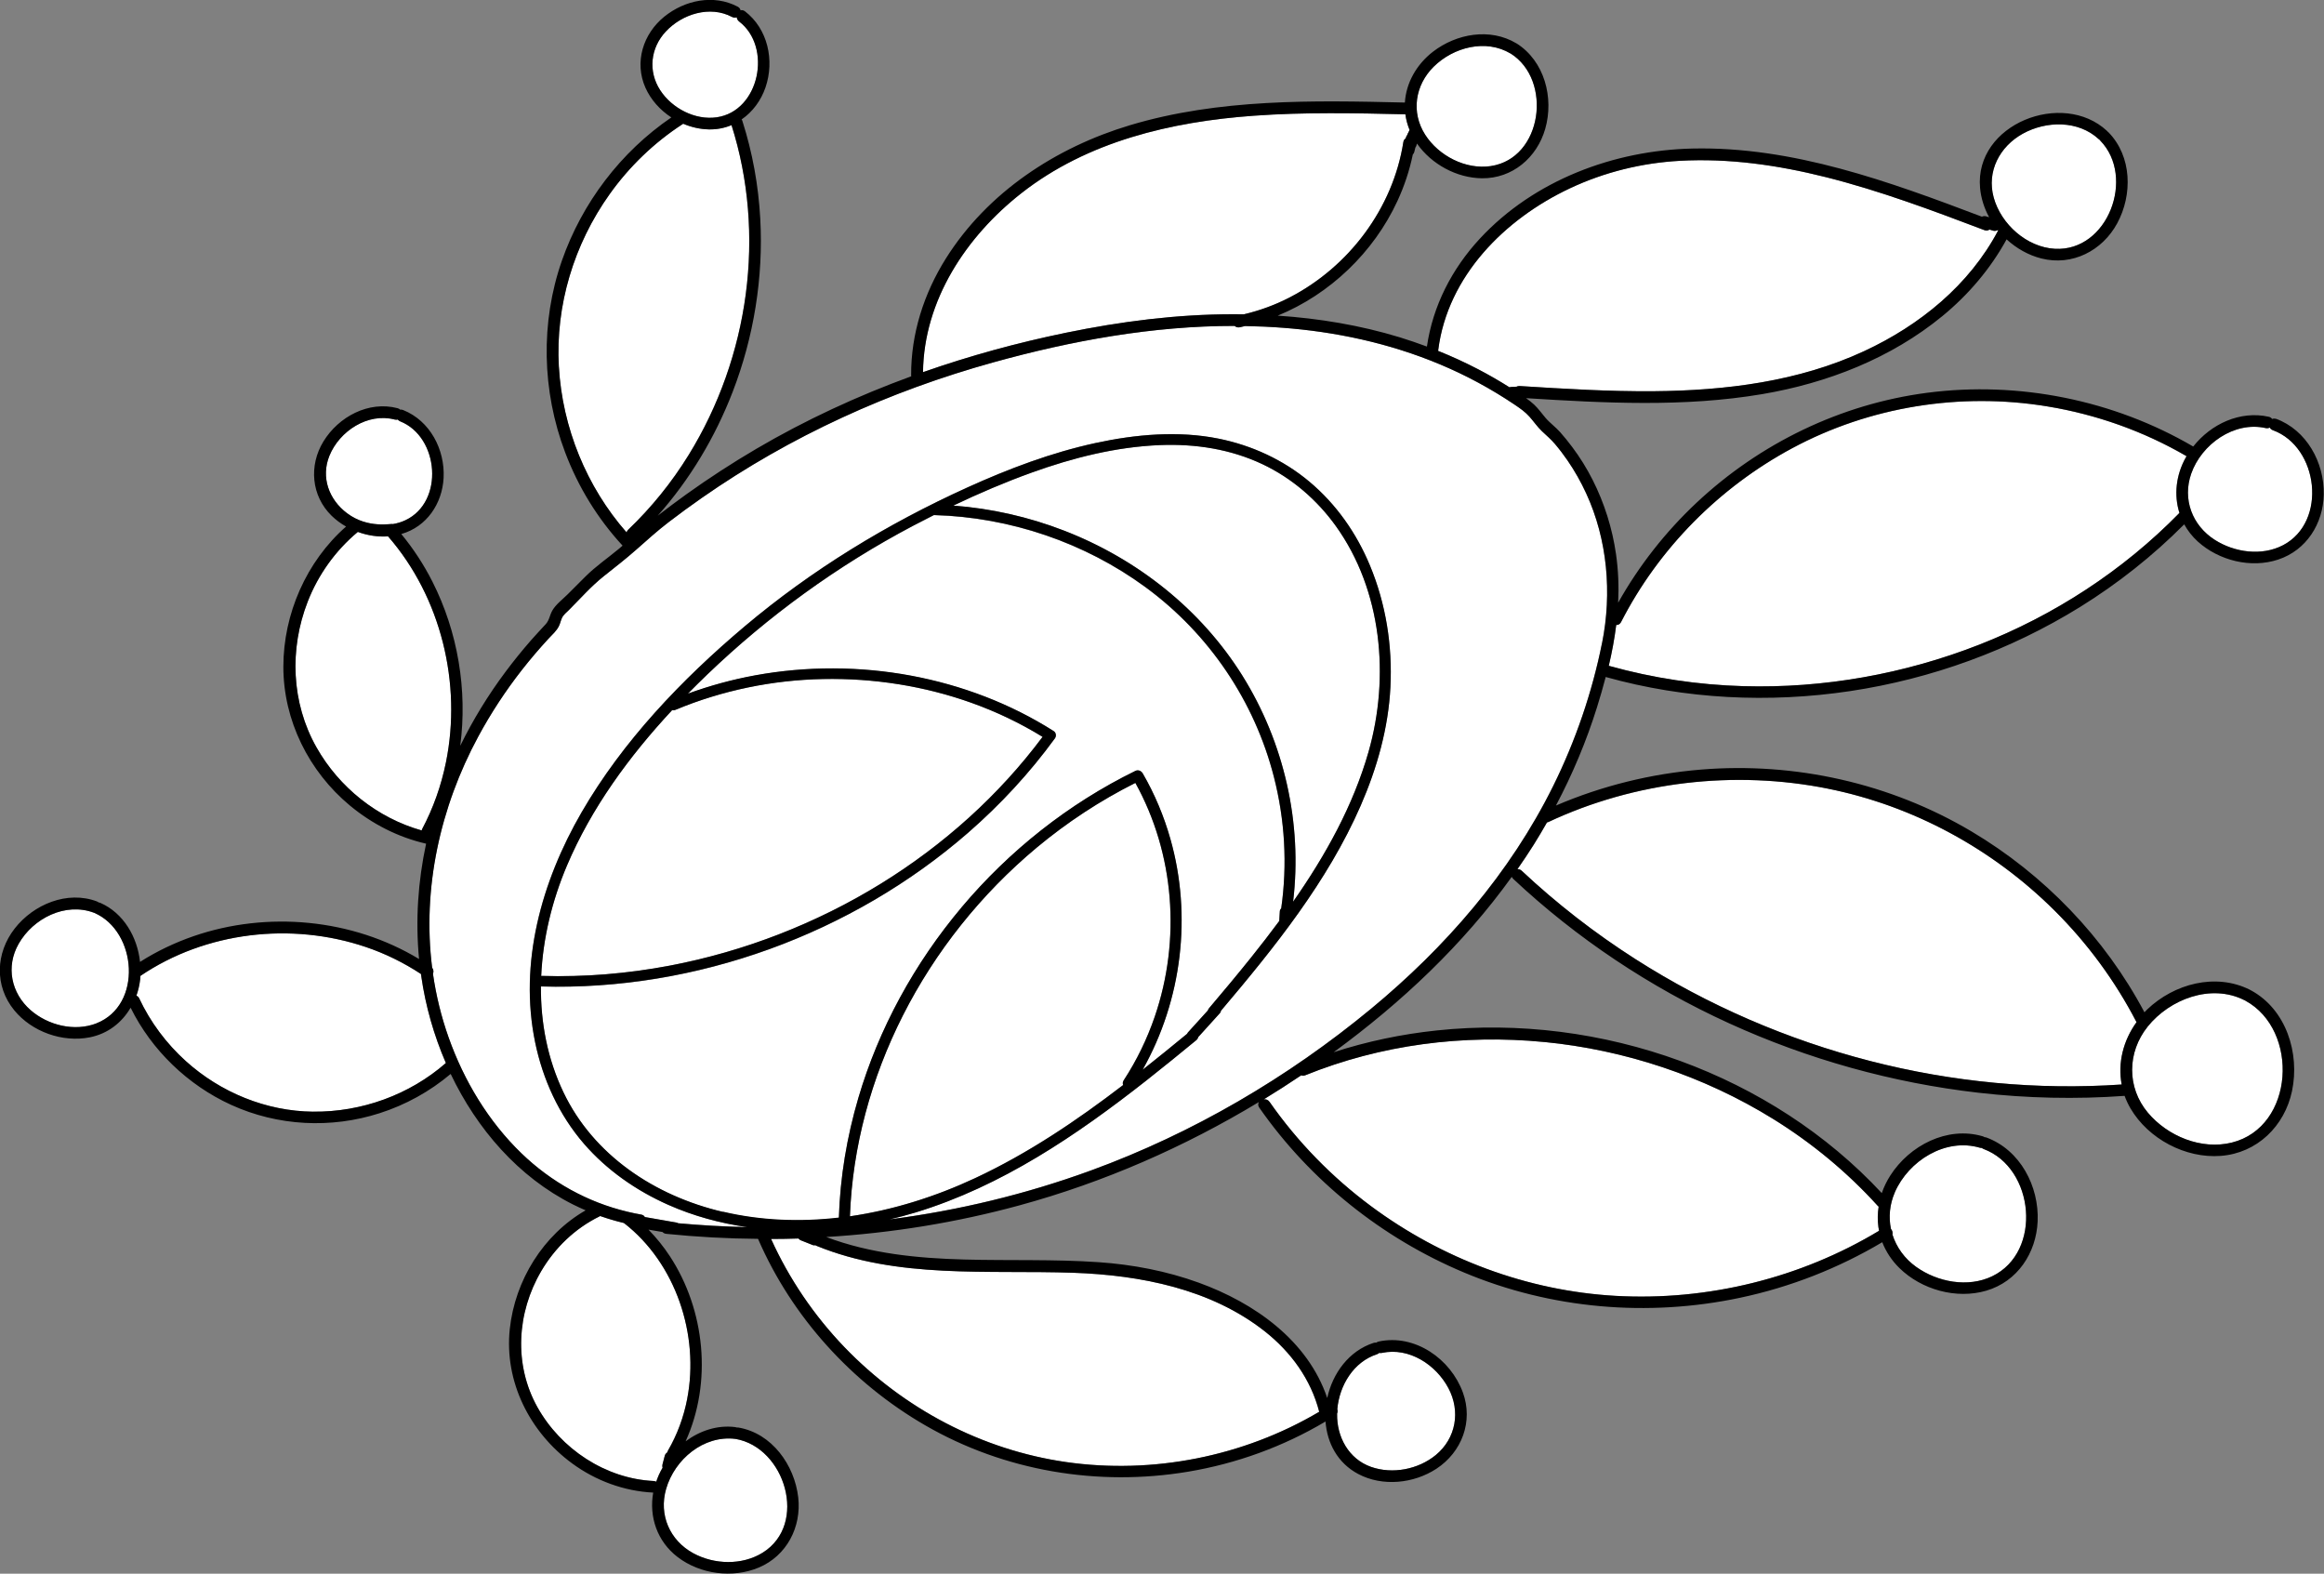 <svg id="Calque_2" xmlns="http://www.w3.org/2000/svg" viewBox="0 0 594.76 402.69"><rect x="0" y="0" width="594.76" height="402.69" fill="#808080" stroke="none"/><defs><style>.cls-1{fill:#fff;}</style></defs><g id="Calque_5"><g><path class="cls-1" d="M160.75,135.55c5.96-5.7,11.16-12.14,15.49-19.15,7.7-12.47,12.69-26.62,14.61-41.16,1.91-14.47,.77-29.3-3.65-43.22-1.79,.74-3.75,1.14-5.83,1.09-2.23-.05-4.46-.57-6.55-1.45-.03,.02-.05,.05-.09,.07-7.3,4.73-13.69,10.87-18.73,17.96-9.13,12.83-13.89,28.44-12.99,44.19,.89,15.53,7.06,30.68,17.32,42.37,.06-.24,.19-.48,.41-.69Z"/><path class="cls-1" d="M315.58,80.41c.91,0,1.83,0,2.74,.02,4.06-.96,7.98-2.4,11.7-4.31,15.19-7.84,26.47-22.8,29.12-39.77,.07-.44,.28-.73,.55-.9,.03-.07,.07-.14,.1-.21,.01-.04,.02-.08,.03-.12,.05-.2,.15-.38,.28-.53,.03-.06,.06-.13,.09-.19,0,0,0-.02,0-.02,.04-.16,.12-.3,.21-.43,.11-.23,.21-.45,.32-.68,0,0,0-.01,.01-.02-.54-1.32-.9-2.66-1.07-4-12.92-.31-25.87-.57-38.78,.36-21.1,1.52-42.56,6.54-59.5,19.83-14.14,11.09-24.95,27.4-25.17,45.79,11.93-4.19,24.17-7.53,36.56-10.08,14.14-2.91,28.36-4.73,42.81-4.74Z"/><path class="cls-1" d="M183.45,30.01c10.95-1.61,14.21-18,5.71-24.5-.39-.3-.58-.69-.62-1.09-.36,.14-.79,.14-1.22-.09-5.65-2.99-12.75-.74-16.93,3.73-3.93,4.2-4.59,10.17-1.44,15.02,3.01,4.63,8.95,7.74,14.5,6.93Z"/><path class="cls-1" d="M100.51,134.11c1.1-.19,2.18-.5,3.21-.98,10.02-4.68,8.66-21.34-1.31-25.31-.27-.11-.47-.27-.63-.46-.23,.06-.48,.07-.77,0-6.88-1.82-14.15,2.94-16.72,9.29-2.21,5.47-.15,11.2,4.54,14.7,5.44,4.06,11.46,2.52,11.68,2.77Z"/><path class="cls-1" d="M99.31,137.25c-2.61,.18-5.27-.24-7.74-1.14-.02,.02-.03,.04-.05,.05-5.67,4.73-10.08,10.89-12.76,17.77-4.74,12.14-4.22,25.88,2.23,37.3,5.79,10.26,15.59,18.07,26.91,21.27,.03-.1,.07-.2,.12-.3,2.86-5.37,4.9-11.14,6.11-17.1,4.11-20.17-1.25-42.27-14.81-57.84Z"/><path class="cls-1" d="M170.46,381.02c-1.91,6.64,.95,13.18,6.98,16.45,5.35,2.9,12.46,3.11,17.71-.14,11.75-7.28,5.78-26.97-6.94-29.13,0,0-.02,0-.02,0-8.12-1-15.54,5.23-17.73,12.82Z"/><path class="cls-1" d="M350.87,375.37c5.49,1.93,12.09,.65,16.57-3.04,5.19-4.27,6.36-11.2,3.23-17.1-3.18-6-10.06-10.52-17-9.03-.26,.06-.49,.04-.71,0-.16,.15-.35,.28-.61,.36-5.98,1.94-9.59,7.99-10.12,14.04,.12,.37,.12,.77-.06,1.13,0,.03,0,.07,0,.1-.1,5.87,2.96,11.53,8.69,13.54Z"/><path class="cls-1" d="M159.66,312.94c-2.06-.49-4.09-1.09-6.09-1.79-.06,.04-.12,.08-.19,.12-6.23,3.07-11.35,7.99-14.87,13.97-6.26,10.64-7.07,23.93-.98,34.83,5.97,10.69,17.42,18.3,29.74,18.89,.26,.01,.48,.08,.67,.18,.19-.56,.4-1.12,.64-1.67,.29-.65,.62-1.29,.98-1.91-.07-.27-.1-.54-.03-.81,.2-.75,.39-1.5,.59-2.26,.1-.37,.35-.66,.66-.87,.03-.15,.08-.3,.17-.46,2.38-4.11,4.02-8.58,4.92-13.24,3.16-16.34-2.9-34.7-16.2-45Z"/><path class="cls-1" d="M24.19,233.62s-.02-.01-.04-.02c-.02,0-.05-.01-.07-.02-7.32-2.77-15.61,1.4-19.32,7.96-3.3,5.82-1.92,12.59,3.06,16.94,4.45,3.89,11.26,5.58,16.87,3.39,11.86-4.64,10.41-23.45-.49-28.24Z"/><path class="cls-1" d="M381.54,42.5c13.23-1.99,15.81-22.02,5.07-28.79,0,0,0,0-.02-.01,0,0-.01,0-.02,0-6.33-3.79-14.62-1.62-19.66,3.37-4.78,4.73-5.87,11.69-2.19,17.43,3.46,5.4,10.38,8.98,16.81,8.02Z"/><path class="cls-1" d="M525.89,63.67c13.58,.75,20.66-18.36,11.61-27.67-.07-.07-.13-.15-.18-.22-.08-.05-.15-.1-.23-.17-5.23-4.85-13.43-4.71-19.43-1.39-5.91,3.27-9.31,9.65-7.45,16.35,1.89,6.83,8.47,12.71,15.67,13.11Z"/><path class="cls-1" d="M484.31,315.91c1.02,3.23,3.1,6.15,6.08,8.27,5.46,3.89,13.25,5.38,19.45,2.39,12.91-6.22,10.83-27.7-2.2-32.56-.18-.07-.33-.16-.46-.27-.16,0-.33,0-.52-.06-8.82-2.58-18.23,3.35-21.75,11.43-1.34,3.09-1.62,6.32-.99,9.34,.34,.39,.51,.94,.38,1.45Z"/><path class="cls-1" d="M386.29,99.1c.14-.04,.28-.07,.43-.08,.46-.02,.92-.05,1.38-.07,.21-.12,.47-.19,.78-.17,11.43,.72,22.87,1.42,34.32,1.33,18.37-.15,37.06-2.45,53.87-10.26,14.22-6.61,26.9-16.88,34.3-30.88-.03-.04-.06-.07-.09-.11,0,0-.02,.01-.02,.02-.33,.19-.79,.26-1.16,.15-.32-.1-.65-.19-.97-.29-.31,.25-.74,.35-1.26,.16-13.35-5.06-26.77-10.1-40.64-13.58-12.19-3.06-24.74-4.87-37.33-4.17-9.73,.54-19.32,2.89-28.15,7.05-16.64,7.84-31.26,22.41-33.68,41.33-.01,.09-.03,.17-.06,.24,3.51,1.41,6.95,2.99,10.3,4.73,2.72,1.42,5.38,2.95,7.97,4.59Z"/><path class="cls-1" d="M107.73,249.24c-4.41-2.9-9.17-5.25-14.18-6.93-19.05-6.42-40.91-3.9-57.62,7.41-.02,.28-.03,.57-.06,.85-.16,1.45-.5,2.87-.97,4.22,.29,.1,.54,.32,.72,.69,2.86,6.09,6.91,11.52,11.91,16.03,8.91,8.05,20.56,12.83,32.59,12.96,12.36,.14,24.68-4.3,33.98-12.45-3.08-7.11-5.2-14.61-6.28-22.1-.03-.22-.06-.45-.09-.67Z"/><path class="cls-1" d="M549.68,284.73c5.06,6.02,13.69,9.58,21.48,7.64,16.08-4,17.29-28.77,3.48-36.3-.06-.03-.1-.07-.15-.1-.06-.02-.11-.04-.17-.06-8.5-4.26-19.05-.26-24.72,6.81-5.24,6.54-5.36,15.54,.07,22.01Z"/><path class="cls-1" d="M401.13,117.79c-.99-1.44-2.05-2.83-3.18-4.17-1.04-1.23-2.2-2.2-3.36-3.3-1.17-1.12-2.08-2.46-3.15-3.67-1.12-1.26-2.45-2.19-3.84-3.12-3.05-2.05-6.19-3.95-9.43-5.69-12.47-6.72-26.15-10.89-40.14-12.91-6.44-.93-12.91-1.4-19.39-1.51-.46,.1-.92,.23-1.38,.32-.54,.11-.99-.06-1.31-.35-20.84-.02-41.69,3.77-61.73,9.32-26.6,7.38-51.94,18.87-74.6,34.67-2.89,2.02-5.74,4.1-8.55,6.25-2.87,2.2-5.49,4.57-8.19,6.96-2.7,2.39-5.55,4.6-8.37,6.84-3.22,2.56-6,5.73-8.91,8.64-.63,.63-1.4,1.21-1.79,2.03-.3,.64-.44,1.36-.74,2.01-.61,1.32-1.77,2.29-2.74,3.34-2.37,2.57-4.63,5.22-6.78,7.97-4.19,5.35-7.94,11.07-11.17,17.05-9.78,18.1-14.34,38.91-11.8,59.15,.39,.47,.41,1.07,.21,1.57,.8,5.51,2.12,10.97,4.02,16.32,3.94,11.06,10.16,21.43,18.63,29.61,7.59,7.32,16.88,12.5,27.08,14.93,.09,0,.17,.03,.25,.06,1.09,.25,2.19,.49,3.3,.68,.47,.08,.78,.32,.94,.63,2.7,.47,5.4,.95,8.11,1.42,.15,.03,.29,.09,.41,.17,5.89,.53,11.79,.87,17.7,.99-6.96-.99-13.77-2.84-20.2-5.69-8.26-3.66-15.75-8.9-21.57-15.61-6.45-7.43-10.58-16.54-12.53-26.03-4.16-20.18,1.55-40.96,11.9-58.82,10.5-18.13,25.54-33.93,41.74-47.58,17.14-14.44,36.41-26.21,56.99-35.54,10.53-4.78,21.47-8.92,32.83-11.38,10.23-2.21,21.15-3.18,31.43-1.12,8.59,1.73,16.63,5.47,23.22,10.98,6.95,5.81,12.1,13.24,15.52,21.43,4.1,9.85,5.8,20.57,5.26,31.21-.53,10.43-3.4,20.64-7.61,30.3-8.45,19.38-22,36.25-35.75,52.48-.03,.21-.11,.41-.25,.58-1.86,2.06-3.73,4.12-5.59,6.18-.05,.27-.2,.54-.48,.77-4.23,3.48-8.48,6.94-12.79,10.33-17.73,13.93-37.03,27.06-59.05,33.76-2.19,.67-4.41,1.25-6.66,1.78,17.61-2.27,34.96-6.46,51.67-12.57,25.95-9.49,50.23-23.71,71.52-41.3,19.07-15.76,35.61-34.75,46.64-57.02,5.72-11.54,9.99-24,12.52-36.64,2.55-12.75,1.39-26.43-4.08-38.29-1.36-2.94-2.96-5.77-4.79-8.44Z"/><path class="cls-1" d="M395.91,210.46c-1.09,1.92-2.21,3.82-3.38,5.68-1.34,2.13-2.74,4.22-4.18,6.28,.37-.03,.75,.09,1.1,.41,8.99,8.43,18.75,16,29.14,22.63,18.49,11.8,38.85,20.6,60.09,26.06,20.96,5.39,42.72,7.47,64.31,6-1.05-5.55,.42-11.28,3.8-15.95-5.48-10.57-12.59-20.23-21.04-28.62-15.81-15.7-36.02-26.72-57.89-31.12-23.94-4.82-49.44-1.85-71.57,8.52-.12,.06-.25,.09-.37,.12Z"/><path class="cls-1" d="M458.66,114.69c-18.65,10.02-34.15,25.63-43.81,44.49-.29,.57-.76,.78-1.24,.75-.43,3.51-1.09,6.99-1.91,10.46,.07,.01,.13,.02,.2,.04,11.15,3.11,22.65,4.83,34.22,5.16,20.57,.59,41.19-3.1,60.35-10.6,19.2-7.51,36.86-18.98,51.28-33.73,0,0,0,0,0,0-1.45-4.59-.89-9.73,1.64-14.21,.06-.1,.12-.2,.18-.3-11.01-6.41-23.16-10.71-35.73-12.76-22.22-3.63-45.34,.05-65.19,10.71Z"/><path class="cls-1" d="M208.65,318.64c-.22,.04-.46,.04-.64-.03-.96-.38-1.92-.77-2.89-1.15-.25-.07-.47-.2-.66-.39-.04-.05-.08-.1-.11-.15-2.34,.08-4.69,.11-7.03,.12,4.64,10.22,11,19.6,18.78,27.69,15.1,15.69,35.09,26.28,56.68,29.39,22.24,3.2,45.49-1.42,64.82-12.86-2.14-8.31-7.23-15.31-13.96-20.61-13.79-10.85-31.83-14.36-48.95-14.96-21.96-.76-44.93,1.63-65.76-6.9-.1-.04-.19-.09-.28-.15Z"/><path class="cls-1" d="M581.69,110.09c-.39-.14-.65-.39-.81-.68-.29,.16-.64,.22-1.04,.13-8.1-1.82-16.43,4.15-19.06,11.68-2.28,6.54,.27,13.25,6.05,16.93,5.05,3.22,12,4.2,17.45,1.36,11.42-5.96,9.14-25.13-2.58-29.43Z"/><path class="cls-1" d="M171.33,247.1c19.12-3.62,37.57-10.81,54.03-20.95,16.11-9.92,30.3-22.67,41.44-37.6-5.73-3.52-11.83-6.44-18.23-8.72-12.07-4.3-25.01-6.33-37.95-6.08-12.92,.26-25.83,2.9-37.74,7.87-.32,.13-.61,.15-.88,.09-11.05,11.88-20.68,25.07-26.93,39.8-3.78,8.92-6.14,18.57-6.58,28.21,.04,0,.08,0,.12,0,10.95,.33,21.93-.57,32.72-2.62Z"/><path class="cls-1" d="M246.11,232.16c12.13-14.39,27.25-26.45,44.45-34.87,.73-.36,1.51,.03,1.87,.64,3.08,5.31,5.44,10.96,7.1,16.84,5.52,19.49,2.99,41.05-7.12,59,3.84-3.03,7.63-6.12,11.4-9.22,.04-.12,.1-.23,.19-.33,1.7-1.88,3.4-3.76,5.11-5.64,.04-.18,.13-.37,.29-.55,3.65-4.3,7.27-8.62,10.78-13.01,2.45-3.06,4.86-6.17,7.2-9.33,0-.05,0-.1,0-.15,.05-.78,.09-1.56,.14-2.34,.02-.28,.17-.54,.36-.76,1.61-11.25,.93-22.67-1.88-33.63-4.93-19.26-16.51-36.58-32.92-48.58-15.43-11.29-34.48-17.86-54.04-18.4-.02,0-.03,0-.05,0-1.79,.9-3.57,1.81-5.33,2.74-19.34,10.2-37.07,23.09-52.68,38.07-1.67,1.6-3.32,3.24-4.95,4.89,5.59-2.04,11.36-3.62,17.23-4.69,13.15-2.4,26.78-2.36,39.85,.08,13.03,2.43,25.49,7.18,36.52,14.18,.64,.41,.74,1.29,.32,1.88-6.42,8.81-13.91,16.91-22.21,24.14-14.8,12.89-32.23,23.05-50.9,29.8-18.67,6.75-38.57,10.11-58.42,9.53-.07,9.32,1.7,18.57,5.77,27.1,7.63,15.96,23.21,26.46,40.8,30.59,9.76,2.29,19.78,2.65,29.68,1.51,.32-10.34,2.04-20.63,4.98-30.62,5.22-17.72,14.35-34.45,26.46-48.82Z"/><path class="cls-1" d="M333,275.16c-3.15,2.12-6.34,4.17-9.58,6.15,.53-.07,1.09,.1,1.47,.65,7.14,10.23,15.98,19.29,26,26.71,18.14,13.45,39.98,21.66,62.56,22.93,23.51,1.32,47.27-4.5,67.43-16.66-.06-.31-.13-.62-.17-.94-.24-1.75-.21-3.51,.06-5.23-.09-.06-.17-.14-.25-.23-7.82-8.62-16.85-16.08-26.75-22.21-17.68-10.94-37.95-17.69-58.63-19.7-20.71-2.01-41.82,.69-61.14,8.52-.39,.16-.73,.14-1.01,0Z"/><path class="cls-1" d="M350.24,192.35c5.46-19.14,3.43-41.31-8.39-57.75-4.77-6.64-11.17-12.2-18.73-15.79-8.16-3.87-17.14-5.27-26.25-4.91-11.23,.44-22.3,3.24-32.82,7.03-6.83,2.46-13.53,5.32-20.08,8.45,9.71,.73,19.27,2.9,28.27,6.38,18.96,7.33,35.16,20.3,45.67,37.08,10.76,17.18,15.43,37.85,13.02,57.92,8.32-11.89,15.37-24.58,19.32-38.4Z"/><path class="cls-1" d="M287.42,277.65c-.14-.36-.14-.78,.14-1.2,3.34-5.11,5.99-10.59,7.95-16.3,6.74-19.66,5.07-41.71-4.96-59.81-9.05,4.54-17.51,10.11-25.23,16.54-14.28,11.9-26,26.65-34.25,42.94-8.15,16.09-12.92,33.64-13.57,51.42,11.1-1.6,21.98-5.06,32.07-9.78,13.62-6.37,26.02-14.75,37.85-23.81Z"/><path d="M582.49,107.2c-.39-.14-.72-.11-1,.01-.17-.26-.45-.47-.85-.56-7.36-1.65-14.8,1.85-19.35,7.61-20.36-11.91-44.7-16.8-68.09-13.75-22.13,2.89-42.85,12.94-59.09,28.2-7.9,7.43-14.68,16.06-19.99,25.52,.2-4.11,.05-8.26-.55-12.45-.95-6.58-2.96-13-5.96-18.94-1.5-2.97-3.26-5.81-5.26-8.47-.97-1.3-1.99-2.56-3.06-3.77-1.18-1.34-2.63-2.34-3.79-3.71-.95-1.12-1.8-2.33-2.87-3.34-.64-.61-1.35-1.15-2.08-1.66,20.11,1.25,40.43,2.35,60.4-1.03,16.72-2.83,33.02-9.18,46.2-20.02,6.62-5.44,12.26-12.07,16.38-19.59,2.54,2.32,5.6,4.06,8.9,4.89,7.9,1.99,15.6-1.97,19.41-9,3.96-7.31,3.78-17.1-2.22-23.27-.07-.07-.14-.13-.22-.18-.06-.07-.11-.14-.19-.21-11.35-10.53-33.93-1.76-32.47,14.6,.24,2.64,1.06,5.19,2.32,7.51-.27-.08-.53-.16-.8-.24-.33-.1-.73-.05-1.05,.1-23.7-8.98-48.34-18.01-74.05-17.44-20.12,.45-40.53,8.08-54.41,23.03-7.16,7.72-12.05,17.2-13.57,27.64-2.29-.85-4.6-1.64-6.93-2.36-10.15-3.1-20.67-4.84-31.25-5.55,13.37-5.47,24.57-16.22,30.63-29.33,1.76-3.81,3.09-7.79,3.94-11.9,.17-.18,.31-.38,.37-.63l.29-1.17c.12-.15,.22-.33,.27-.52,.04-.16,.09-.33,.13-.49,3.71,5.31,10.17,8.81,16.61,8.89,7.81,.1,14.12-5.3,16.22-12.66,2.26-7.91-.16-17.32-7.35-21.86,0,0-.01,0-.02,0,0,0,0,0-.02-.01-6.73-4.03-15.34-2.49-21.35,2.15-4.21,3.25-6.87,7.99-7.18,13-23.49-.56-47.58-1.02-70.32,5.79-18.97,5.68-36.51,17.17-47.17,34.15-5.61,8.94-8.92,19.25-8.87,29.84,0,.1,.01,.19,.03,.27-13.72,5.01-27.02,11.15-39.65,18.56-6.15,3.61-12.13,7.5-17.93,11.65-2.47,1.77-4.89,3.6-7.3,5.46,8.25-9.28,14.7-20.09,19.18-31.69,5.41-14.03,7.89-29.27,7.06-44.3-.46-8.48-1.98-16.91-4.57-25-.05-.16-.12-.29-.2-.41,2.81-1.93,4.96-4.82,6.12-8.22,2.34-6.86,.6-14.96-5.27-19.45-.39-.3-.78-.35-1.12-.24-.07-.36-.29-.71-.73-.94-6.14-3.24-13.54-1.69-18.79,2.55-5.43,4.4-7.72,11.65-4.84,18.16,1.38,3.11,3.76,5.75,6.64,7.63-12.95,8.83-22.82,21.83-28,36.63-5.54,15.84-5.11,33.39,.82,49.07,3.33,8.82,8.3,16.95,14.7,23.87-.29,.25-.57,.5-.86,.75-2.88,2.4-6.03,4.55-8.68,7.2l-4.5,4.5c-1.28,1.28-3.02,2.57-3.93,4.15-.67,1.15-.76,2.47-1.68,3.48-1.26,1.38-2.55,2.73-3.78,4.14-2.27,2.6-4.44,5.28-6.51,8.05-4.45,5.95-8.35,12.31-11.6,18.95,1.87-14.26-.6-29.12-7.12-42-2.2-4.35-4.88-8.44-7.97-12.19,0,0,0,0,.01,0,6.51-1.85,10.48-7.78,10.82-14.37,.37-7.25-3.48-14.62-10.37-17.36-.27-.11-.51-.13-.73-.09-.17-.16-.38-.3-.66-.37-7.42-1.96-15.12,2.17-19,8.51-3.76,6.15-3.11,13.92,2.1,19.01,1.1,1.07,2.35,2,3.7,2.76-10.17,8.92-16.05,22.38-16.05,35.88,0,13.73,6.52,26.79,17.04,35.52,5.66,4.69,12.32,8.11,19.49,9.75-2.07,9.64-2.75,19.56-1.8,29.52-17.08-10.34-38.85-12.35-57.69-5.86-4.81,1.66-9.43,3.86-13.72,6.59-.67-6.34-4.21-12.5-10.17-15.11-.14-.06-.29-.1-.43-.12-.12-.09-.25-.17-.4-.23-7.6-2.88-16.24,.73-21.06,6.9-4.9,6.28-5.24,14.71-.12,20.95,4.52,5.51,12.35,8.29,19.33,6.91,4.63-.92,8.23-3.78,10.44-7.58,5.39,10.9,14.67,19.82,25.72,24.86,11.92,5.44,25.53,6.14,38,2.14,6.66-2.13,12.85-5.55,18.19-10.05,6.73,14.11,17.33,26.37,31.28,33.39,1.07,.54,2.16,1.03,3.26,1.51-10.86,6.23-18.08,17.95-19.41,30.35-1.45,13.53,5.13,26.48,15.97,34.42,6.03,4.42,13.26,7.09,20.73,7.46-1.09,6.17,.98,12.46,6.26,16.5,5.77,4.41,14.1,5.5,20.79,2.67,7.13-3.01,10.93-10.36,10.07-17.94-.95-8.28-6.74-16.43-15.33-17.88-.14-.02-.28-.02-.41-.01-.12-.04-.24-.08-.38-.1-4.61-.58-9.07,.94-12.7,3.64,6.83-15.07,5.02-33.57-4.04-47.38-1.61-2.45-3.44-4.71-5.46-6.79,1.19,.2,2.38,.41,3.58,.61,.24,.25,.56,.43,.97,.47,7.8,.79,15.64,1.22,23.48,1.28,8.65,19.96,23.98,36.85,42.79,47.72,20.27,11.72,44.18,15.71,67.23,11.87,12.4-2.07,24.41-6.42,35.21-12.85,.41,5.46,3.05,10.61,8.37,13.43,6.21,3.29,14.21,2.46,20.01-1.34,6.51-4.27,9.48-12.1,6.77-19.53-3.13-8.59-12.28-15.02-21.54-13.03-.26,.06-.46,.16-.62,.29-.21-.03-.44-.02-.69,.06-6.33,2.05-10.5,7.81-11.86,14.11-4.96-14.71-18.6-24.34-32.89-29.52-8.22-2.98-16.89-4.64-25.61-5.24-11.44-.79-22.91-.37-34.36-.68-12-.32-24.06-1.5-35.35-5.76,16.69-1.01,33.28-3.69,49.44-8.1,21.63-5.9,42.18-14.91,61.3-26.45-.26,.4-.3,.91,.07,1.44,13.05,18.7,31.42,33.39,52.43,42.2,22.26,9.34,47.06,11.45,70.65,6.45,12.79-2.71,25.12-7.53,36.36-14.21,.97,2.48,2.48,4.74,4.4,6.62,5.66,5.53,14.54,8.02,22.2,5.79,7.99-2.33,12.82-9.65,13.17-17.77,.38-8.96-4.45-18.21-13.09-21.43-.18-.07-.35-.09-.51-.09-.13-.1-.29-.18-.47-.23-9.1-2.66-18.73,2.36-23.65,10.06-.9,1.4-1.63,2.91-2.17,4.48-14.15-15.22-32.05-26.67-51.54-33.8-19.82-7.25-41.37-10.05-62.37-7.82-8.96,.95-17.8,2.79-26.36,5.57,17.28-12.64,33.08-27.48,45.58-44.88,.07,.19,.2,.37,.37,.53,16.23,15.22,34.98,27.7,55.22,36.94,20.2,9.22,41.78,15.25,63.84,17.78,12.41,1.42,24.94,1.7,37.4,.8,.4,1.09,.9,2.16,1.51,3.21,4.58,7.8,14.06,12.84,23.1,12.15,9.3-.71,16.35-7.61,18.24-16.6,2.02-9.64-1.47-20.84-10.47-25.74-.06-.03-.11-.05-.16-.07-.05-.03-.09-.07-.15-.1-8.78-4.4-19.4-1.54-26.28,5.03-.25,.23-.47,.48-.71,.73-10.15-19.11-25.69-35.26-44.3-46.3-20.76-12.32-45.14-17.77-69.19-15.8-12.79,1.05-25.34,4.15-37.12,9.2,4.25-8.04,7.79-16.45,10.5-25.12,.81-2.59,1.56-5.18,2.24-7.79,.04,.01,.07,.03,.12,.05,20.28,5.66,41.67,6.69,62.47,3.57,20.77-3.12,40.95-10.46,58.81-21.52,9.66-5.99,18.64-13.09,26.65-21.15,.88,1.6,2.03,3.09,3.47,4.4,5.39,4.88,13.6,6.93,20.57,4.62,7.23-2.39,11.51-9.17,11.67-16.64,.17-8.19-4.37-16.51-12.27-19.41ZM366.92,17.06c5.04-4.98,13.33-7.16,19.66-3.37,0,0,.01,0,.02,0,0,0,0,0,.02,.01,10.74,6.77,8.16,26.8-5.07,28.79-6.43,.97-13.36-2.62-16.81-8.02-3.67-5.74-2.58-12.7,2.19-17.43ZM24.69,261.86c-5.61,2.19-12.41,.51-16.87-3.39-4.97-4.35-6.36-11.11-3.06-16.94,3.72-6.56,12-10.73,19.32-7.96,.03,0,.05,.01,.07,.02,.01,0,.02,.01,.04,.02,10.9,4.79,12.35,23.6,.49,28.24Zm317.5,99.86c.17-.36,.18-.76,.06-1.13,.53-6.06,4.15-12.11,10.12-14.04,.25-.08,.45-.21,.61-.36,.21,.05,.45,.06,.71,0,6.94-1.49,13.82,3.03,17,9.03,3.13,5.9,1.95,12.83-3.23,17.1-4.49,3.69-11.08,4.97-16.57,3.04-5.73-2.02-8.79-7.67-8.69-13.54,0-.03,0-.07,0-.1Zm142.73-56.6c3.52-8.08,12.93-14.01,21.75-11.43,.19,.05,.36,.07,.52,.06,.13,.11,.28,.2,.46,.27,13.03,4.86,15.11,26.34,2.2,32.56-6.21,2.99-14,1.5-19.45-2.39-2.98-2.12-5.06-5.04-6.08-8.27,.13-.51-.04-1.06-.38-1.45-.63-3.02-.35-6.26,.99-9.34Zm32.76-270.91c5.99-3.32,14.2-3.46,19.43,1.39,.07,.07,.15,.12,.23,.17,.05,.08,.11,.15,.18,.22,9.04,9.3,1.96,28.42-11.61,27.67-7.2-.4-13.78-6.27-15.67-13.11-1.85-6.7,1.54-13.08,7.45-16.35Zm-149.6,55.32c2.42-18.92,17.04-33.5,33.68-41.33,8.83-4.16,18.42-6.51,28.15-7.05,12.59-.7,25.14,1.11,37.33,4.17,13.87,3.49,27.29,8.52,40.64,13.58,.52,.2,.94,.09,1.26-.16,.32,.1,.65,.19,.97,.29,.37,.11,.83,.04,1.16-.15,0,0,.02-.01,.02-.02,.03,.04,.06,.07,.09,.11-7.4,14-20.08,24.28-34.3,30.88-16.81,7.81-35.51,10.1-53.87,10.26-11.45,.09-22.9-.61-34.32-1.33-.31-.02-.57,.05-.78,.17-.46,.02-.92,.05-1.38,.07-.15,0-.29,.04-.43,.08-2.6-1.64-5.25-3.17-7.97-4.59-3.35-1.75-6.79-3.32-10.3-4.73,.02-.08,.04-.16,.06-.24Zm-106.69-40.09c16.94-13.29,38.4-18.31,59.5-19.83,12.9-.93,25.85-.67,38.78-.36,.17,1.34,.53,2.67,1.07,4,0,0-.01,.01-.01,.02-.11,.23-.21,.45-.32,.68-.09,.13-.16,.27-.21,.43,0,0,0,.02,0,.02-.03,.06-.06,.13-.09,.19-.13,.15-.23,.33-.28,.53-.01,.04-.02,.08-.03,.12-.03,.07-.07,.14-.1,.21-.27,.17-.48,.46-.55,.9-2.65,16.96-13.92,31.92-29.12,39.77-3.71,1.92-7.64,3.35-11.7,4.31-.91-.01-1.83-.02-2.74-.02-14.45,.01-28.67,1.83-42.81,4.74-12.39,2.55-24.63,5.89-36.56,10.08,.22-18.39,11.03-34.7,25.17-45.79Zm-92.43-26.36c-3.15-4.85-2.49-10.82,1.44-15.02,4.18-4.48,11.28-6.72,16.93-3.73,.44,.23,.86,.23,1.22,.09,.04,.4,.23,.79,.62,1.09,8.5,6.5,5.24,22.89-5.71,24.5-5.55,.82-11.5-2.3-14.5-6.93Zm-25.93,70.8c-.9-15.76,3.85-31.36,12.99-44.19,5.05-7.09,11.43-13.23,18.73-17.96,.03-.02,.06-.05,.09-.07,2.08,.89,4.31,1.4,6.55,1.45,2.08,.05,4.04-.35,5.83-1.09,4.42,13.92,5.56,28.75,3.65,43.22-1.92,14.53-6.91,28.68-14.61,41.16-4.33,7.02-9.52,13.46-15.49,19.15-.23,.22-.35,.45-.41,.69-10.26-11.68-16.43-26.84-17.32-42.37Zm-58.73,22.77c2.57-6.35,9.84-11.11,16.72-9.29,.28,.07,.54,.07,.77,0,.16,.19,.36,.35,.63,.46,9.97,3.97,11.34,20.63,1.31,25.31-1.03,.48-2.1,.8-3.21,.98-.23-.25-6.25,1.3-11.68-2.77-4.68-3.5-6.75-9.23-4.54-14.7Zm23.72,95.55c-.05,.1-.09,.2-.12,.3-11.32-3.2-21.11-11.01-26.91-21.27-6.45-11.42-6.97-25.15-2.23-37.3,2.69-6.88,7.09-13.03,12.76-17.77,.02-.02,.03-.04,.05-.05,2.47,.91,5.13,1.32,7.74,1.14,13.56,15.57,18.93,37.67,14.81,57.84-1.22,5.96-3.25,11.73-6.11,17.1Zm-27.89,72.27c-12.03-.13-23.69-4.92-32.59-12.96-4.99-4.51-9.04-9.94-11.91-16.03-.17-.37-.43-.59-.72-.69,.47-1.35,.81-2.76,.97-4.22,.03-.28,.04-.56,.06-.85,16.71-11.3,38.57-13.83,57.62-7.41,5.01,1.69,9.77,4.03,14.18,6.93,.03,.22,.06,.45,.09,.67,1.08,7.49,3.2,14.99,6.28,22.1-9.3,8.15-21.63,12.59-33.98,12.45Zm108.07,83.73s.02,0,.02,0c12.71,2.16,18.69,21.84,6.94,29.13-5.25,3.25-12.35,3.05-17.71,.14-6.03-3.27-8.89-9.82-6.98-16.45,2.18-7.59,9.6-13.82,17.73-12.82Zm-12.32-10.26c-.9,4.66-2.53,9.13-4.92,13.24-.09,.15-.14,.31-.17,.46-.31,.21-.56,.5-.66,.87-.2,.75-.39,1.5-.59,2.26-.07,.26-.04,.54,.03,.81-.36,.62-.69,1.26-.98,1.91-.24,.55-.45,1.11-.64,1.67-.19-.1-.41-.17-.67-.18-12.32-.6-23.76-8.2-29.74-18.89-6.09-10.9-5.28-24.19,.98-34.83,3.52-5.98,8.63-10.9,14.87-13.97,.07-.04,.13-.08,.19-.12,2,.7,4.03,1.3,6.09,1.79,13.3,10.3,19.36,28.66,16.2,45Zm98.83-32.25c17.12,.6,35.16,4.11,48.95,14.96,6.73,5.3,11.83,12.3,13.96,20.61-19.33,11.44-42.58,16.06-64.82,12.86-21.59-3.11-41.58-13.69-56.68-29.39-7.78-8.09-14.15-17.47-18.78-27.69,2.34-.01,4.69-.04,7.03-.12,.04,.05,.08,.1,.11,.15,.19,.19,.41,.31,.66,.39,.96,.38,1.92,.77,2.89,1.15,.18,.07,.41,.07,.64,.03,.08,.05,.18,.11,.28,.15,20.83,8.53,43.8,6.14,65.76,6.9Zm-89.7-15.59c-17.59-4.12-33.17-14.62-40.8-30.59-4.08-8.53-5.85-17.78-5.77-27.1,19.85,.59,39.75-2.78,58.42-9.53,18.67-6.75,36.1-16.91,50.9-29.8,8.3-7.23,15.79-15.33,22.21-24.14,.43-.59,.32-1.48-.32-1.88-11.03-7-23.49-11.75-36.52-14.18-13.07-2.43-26.7-2.48-39.85-.08-5.86,1.07-11.64,2.65-17.23,4.69,1.63-1.66,3.28-3.29,4.95-4.89,15.6-14.98,33.34-27.87,52.68-38.07,1.76-.93,3.54-1.84,5.33-2.74,.02,0,.03,0,.05,0,19.56,.54,38.61,7.11,54.04,18.4,16.41,12.01,27.99,29.33,32.92,48.58,2.81,10.96,3.48,22.39,1.88,33.63-.2,.21-.35,.47-.36,.76-.05,.78-.09,1.56-.14,2.34,0,.05,0,.1,0,.15-2.34,3.16-4.75,6.27-7.2,9.33-3.52,4.39-7.14,8.72-10.78,13.01-.16,.18-.24,.37-.29,.55-1.7,1.88-3.4,3.76-5.11,5.64-.09,.1-.15,.21-.19,.33-3.76,3.1-7.56,6.18-11.4,9.22,10.12-17.94,12.64-39.51,7.12-59-1.66-5.87-4.02-11.53-7.1-16.84-.36-.62-1.14-1-1.87-.64-17.19,8.42-32.32,20.47-44.45,34.87-12.11,14.37-21.25,31.1-26.46,48.82-2.94,9.99-4.66,20.28-4.98,30.62-9.9,1.14-19.92,.78-29.68-1.51Zm-46.5-60.37c.44-9.64,2.8-19.29,6.58-28.21,6.24-14.73,15.88-27.92,26.93-39.8,.26,.06,.56,.04,.88-.09,11.91-4.97,24.82-7.62,37.74-7.87,12.94-.26,25.88,1.77,37.95,6.08,6.39,2.28,12.5,5.2,18.23,8.72-11.14,14.93-25.33,27.68-41.44,37.6-16.45,10.14-34.91,17.32-54.03,20.95-10.78,2.04-21.76,2.95-32.72,2.62-.04,0-.08,0-.12,0Zm179.41-76.9c-10.51-16.78-26.72-29.76-45.67-37.08-8.99-3.48-18.56-5.65-28.27-6.38,6.56-3.13,13.25-5.99,20.08-8.45,10.52-3.79,21.59-6.58,32.82-7.03,9.11-.36,18.09,1.04,26.25,4.91,7.57,3.59,13.97,9.16,18.73,15.79,11.81,16.44,13.85,38.61,8.39,57.75-3.95,13.82-11,26.51-19.32,38.4,2.41-20.07-2.26-40.73-13.02-57.92Zm-86.83,86.99c8.25-16.29,19.97-31.03,34.25-42.94,7.72-6.43,16.18-12,25.23-16.54,10.03,18.11,11.69,40.16,4.96,59.81-1.96,5.71-4.61,11.2-7.95,16.3-.27,.42-.28,.84-.14,1.2-11.83,9.06-24.22,17.44-37.85,23.81-10.1,4.72-20.98,8.18-32.07,9.78,.65-17.78,5.42-35.33,13.57-51.42Zm164.07,6.81c20.68,2.01,40.95,8.76,58.63,19.7,9.9,6.13,18.93,13.59,26.75,22.21,.08,.09,.17,.16,.25,.23-.27,1.72-.3,3.48-.06,5.23,.04,.32,.11,.63,.17,.94-20.17,12.16-43.92,17.98-67.43,16.66-22.59-1.27-44.42-9.48-62.56-22.93-10.02-7.43-18.86-16.49-26-26.71-.38-.55-.95-.72-1.47-.65,3.24-1.98,6.43-4.03,9.58-6.15,.28,.13,.62,.15,1.01,0,19.32-7.83,40.42-10.54,61.14-8.52Zm154.46-3.91c5.67-7.07,16.22-11.08,24.72-6.81,.06,.03,.11,.04,.17,.06,.05,.03,.09,.07,.15,.1,13.81,7.52,12.6,32.3-3.48,36.3-7.79,1.94-16.42-1.62-21.48-7.64-5.43-6.47-5.31-15.47-.07-22.01Zm-81.77-60.9c21.87,4.4,42.08,15.42,57.89,31.12,8.45,8.39,15.56,18.05,21.04,28.62-3.38,4.67-4.85,10.4-3.8,15.95-21.6,1.47-43.35-.61-64.31-6-21.24-5.46-41.6-14.26-60.09-26.06-10.39-6.63-20.15-14.2-29.14-22.63-.34-.32-.73-.44-1.1-.41,1.44-2.06,2.84-4.15,4.18-6.28,1.17-1.87,2.29-3.77,3.38-5.68,.12-.03,.24-.06,.37-.12,22.13-10.37,47.62-13.33,71.57-8.52Zm-57.84-37.31c-2.53,12.64-6.8,25.09-12.52,36.64-11.03,22.27-27.57,41.26-46.64,57.02-21.29,17.59-45.58,31.81-71.52,41.3-16.7,6.11-34.06,10.29-51.67,12.57,2.24-.53,4.47-1.12,6.66-1.78,22.02-6.7,41.32-19.82,59.05-33.76,4.31-3.39,8.56-6.85,12.79-10.33,.28-.23,.42-.5,.48-.77,1.86-2.06,3.73-4.12,5.59-6.18,.15-.16,.22-.36,.25-.58,13.75-16.23,27.3-33.11,35.75-52.48,4.21-9.65,7.08-19.87,7.61-30.3,.54-10.64-1.15-21.36-5.26-31.21-3.42-8.2-8.57-15.62-15.52-21.43-6.59-5.51-14.63-9.25-23.22-10.98-10.28-2.07-21.21-1.1-31.43,1.12-11.36,2.46-22.3,6.61-32.83,11.38-20.58,9.33-39.85,21.1-56.99,35.54-16.2,13.65-31.24,29.45-41.74,47.58-10.34,17.85-16.05,38.64-11.9,58.82,1.95,9.49,6.09,18.6,12.53,26.03,5.82,6.71,13.31,11.95,21.57,15.61,6.43,2.85,13.24,4.7,20.2,5.69-5.91-.12-11.82-.46-17.7-.99-.12-.08-.26-.14-.41-.17-2.7-.47-5.4-.95-8.11-1.42-.16-.31-.47-.55-.94-.63-1.11-.19-2.21-.42-3.3-.68-.08-.03-.17-.05-.25-.06-10.2-2.43-19.5-7.61-27.08-14.93-8.47-8.18-14.7-18.55-18.63-29.61-1.9-5.35-3.23-10.81-4.02-16.32,.2-.5,.17-1.1-.21-1.57-2.55-20.24,2.02-41.06,11.8-59.15,3.23-5.98,6.98-11.7,11.17-17.05,2.15-2.75,4.42-5.4,6.78-7.97,.97-1.05,2.13-2.03,2.74-3.34,.3-.65,.44-1.37,.74-2.01,.39-.82,1.16-1.4,1.79-2.03,2.9-2.9,5.69-6.08,8.91-8.64,2.82-2.24,5.67-4.45,8.37-6.84,2.7-2.39,5.32-4.76,8.19-6.96,2.8-2.15,5.65-4.23,8.55-6.25,22.66-15.81,48-27.3,74.6-34.67,20.04-5.56,40.88-9.35,61.73-9.32,.32,.29,.77,.46,1.31,.35,.47-.09,.92-.22,1.38-.32,6.47,.11,12.95,.58,19.39,1.51,13.99,2.02,27.67,6.19,40.14,12.91,3.23,1.74,6.38,3.64,9.43,5.69,1.39,.94,2.73,1.86,3.84,3.12,1.07,1.21,1.98,2.56,3.15,3.67,1.16,1.1,2.31,2.07,3.36,3.3,1.13,1.33,2.19,2.73,3.18,4.17,1.84,2.67,3.44,5.5,4.79,8.44,5.47,11.86,6.63,25.54,4.08,38.29Zm149.4-47.47c-2.52,4.48-3.09,9.62-1.64,14.21,0,0,0,0,0,0-14.42,14.75-32.08,26.22-51.28,33.73-19.16,7.49-39.78,11.19-60.35,10.6-11.57-.33-23.07-2.05-34.22-5.16-.07-.02-.14-.03-.2-.04,.82-3.47,1.47-6.95,1.91-10.46,.47,.03,.95-.18,1.24-.75,9.66-18.86,25.16-34.47,43.81-44.49,19.85-10.66,42.97-14.34,65.19-10.71,12.58,2.05,24.72,6.36,35.73,12.76-.06,.1-.13,.2-.18,.3Zm24.86,22.47c-5.44,2.84-12.4,1.86-17.45-1.36-5.78-3.68-8.33-10.39-6.05-16.93,2.63-7.53,10.97-13.5,19.06-11.68,.4,.09,.75,.02,1.04-.13,.16,.29,.43,.54,.81,.68,11.72,4.29,13.99,23.47,2.58,29.43Z"/></g></g></svg>
